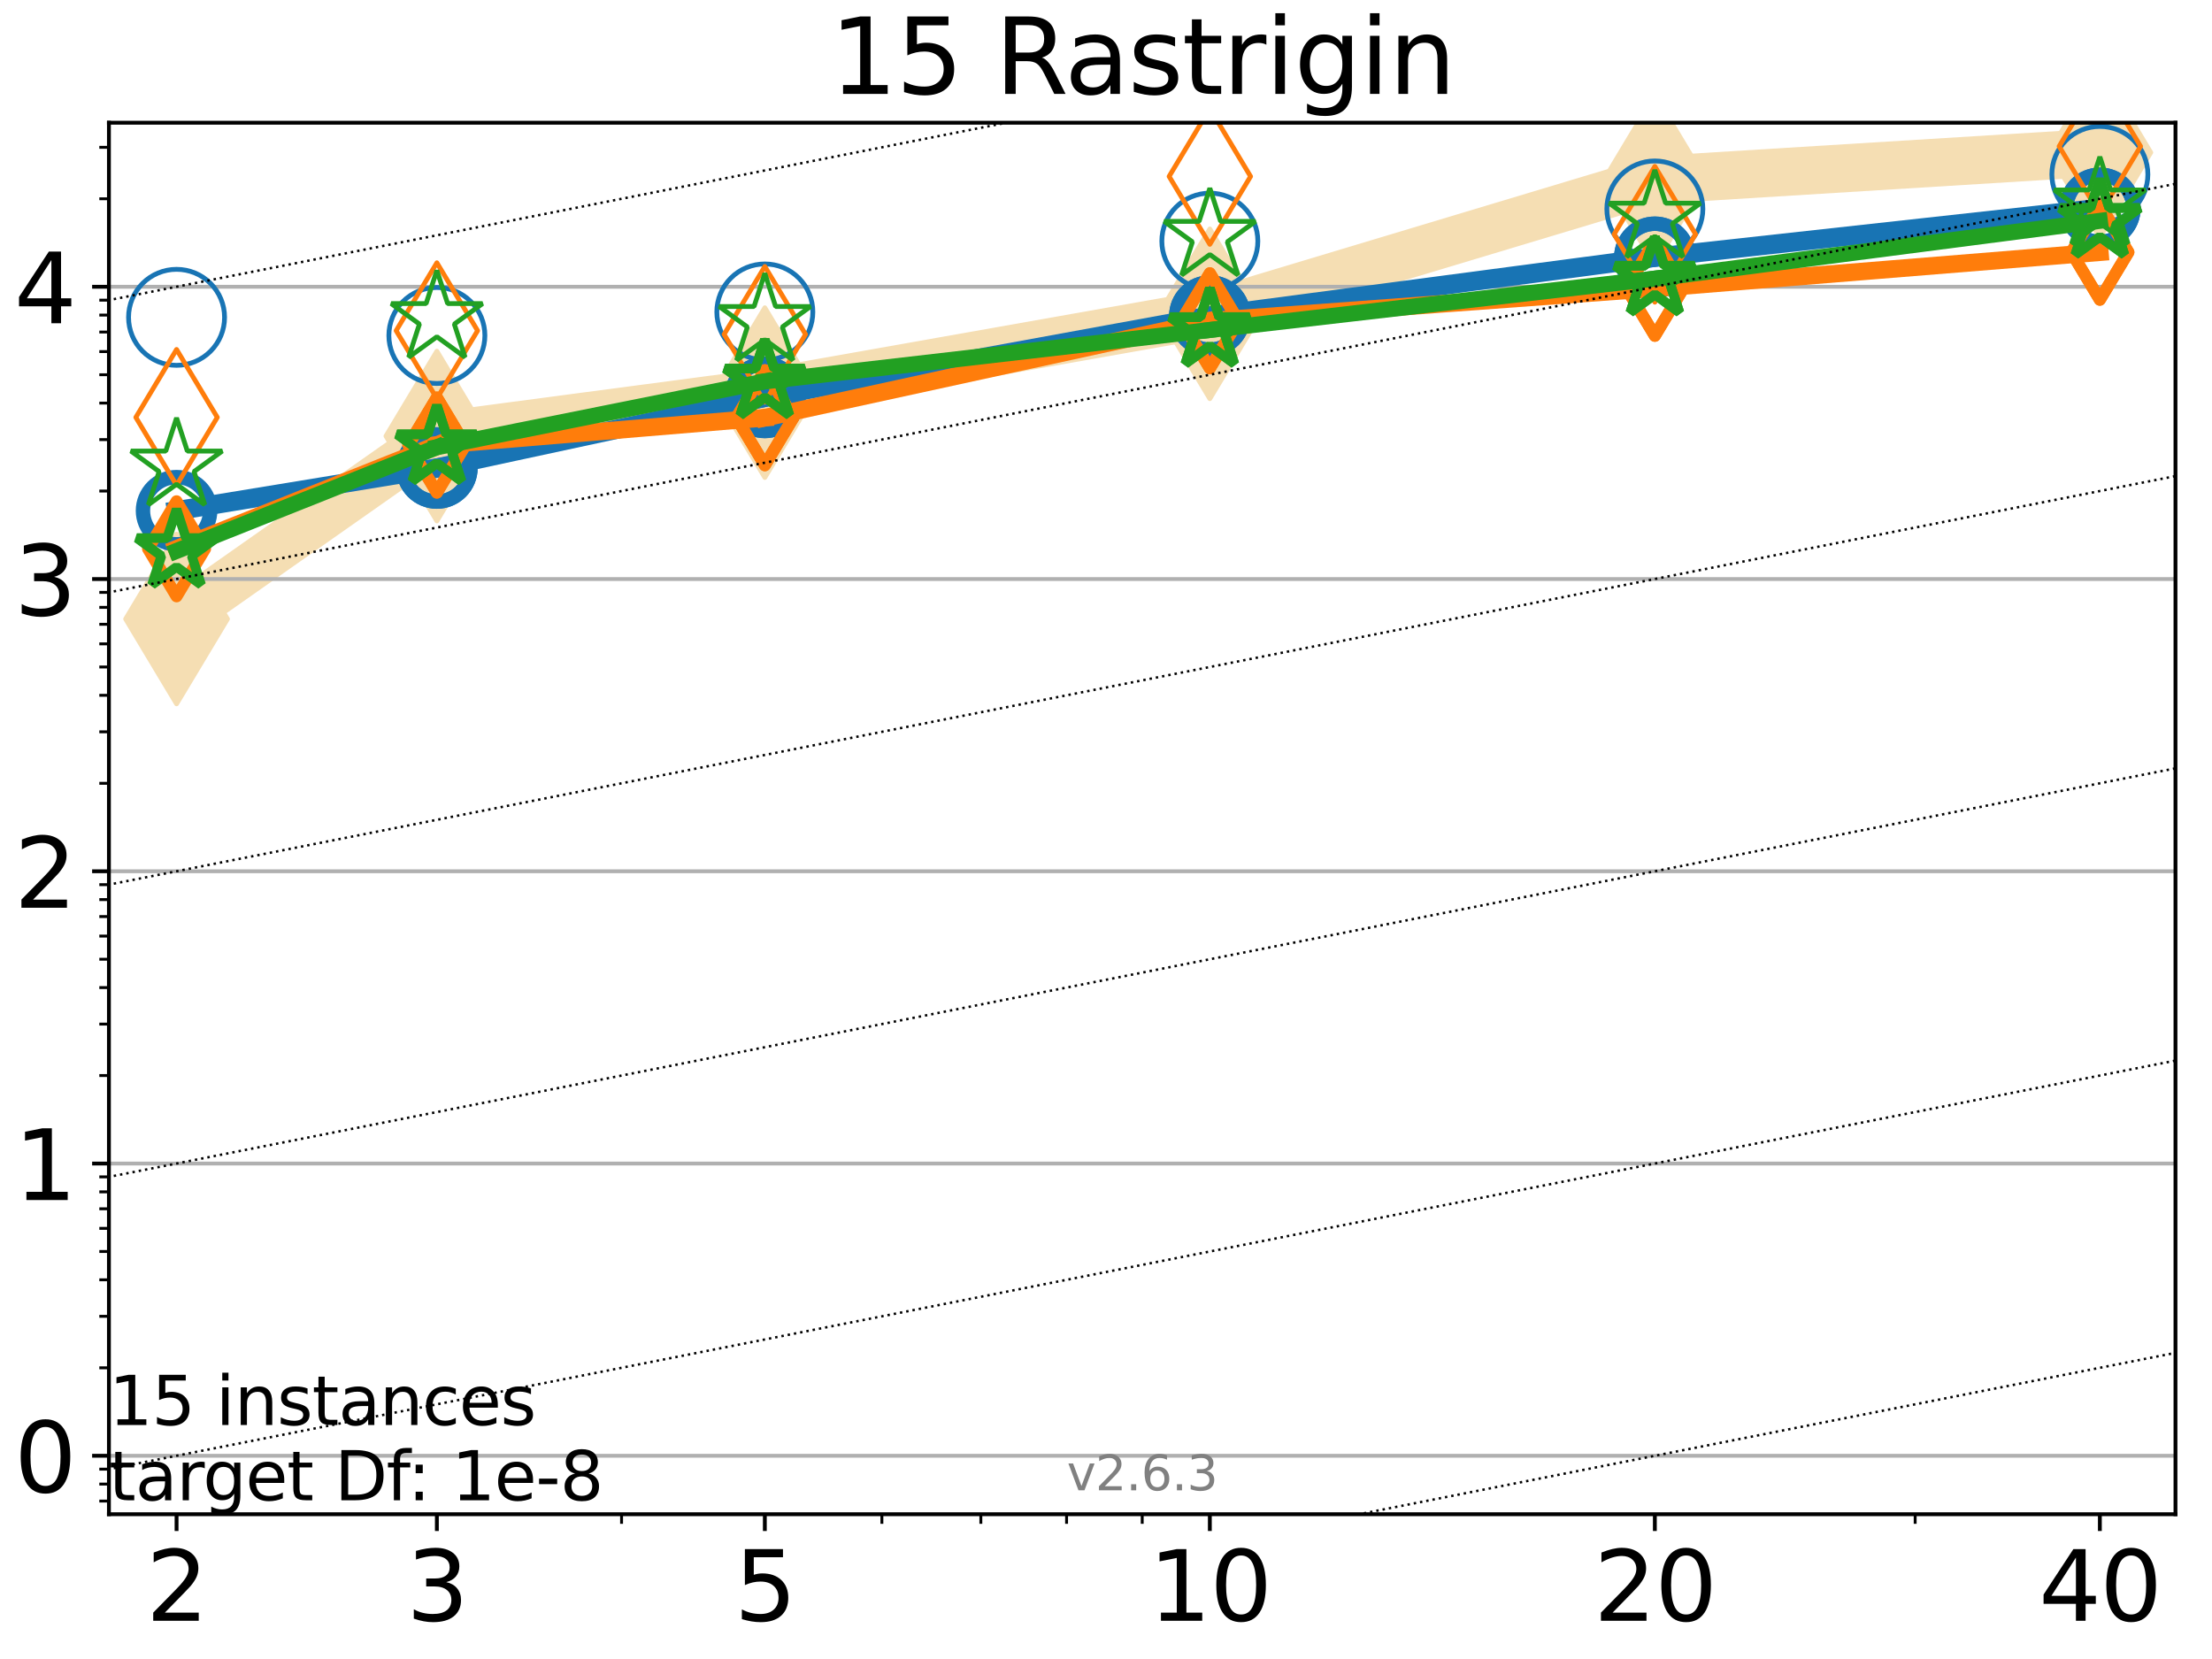 <?xml version="1.0" encoding="utf-8" standalone="no"?>
<!DOCTYPE svg PUBLIC "-//W3C//DTD SVG 1.1//EN"
  "http://www.w3.org/Graphics/SVG/1.1/DTD/svg11.dtd">
<svg xmlns:xlink="http://www.w3.org/1999/xlink" width="460.8pt" height="345.6pt" viewBox="0 0 460.8 345.6" xmlns="http://www.w3.org/2000/svg" version="1.1">
 <defs>
  <style type="text/css">*{stroke-linejoin: round; stroke-linecap: butt}</style>
 </defs>
 <g id="figure_1">
  <g id="patch_1">
   <path d="M 0 345.6 
L 460.8 345.6 
L 460.8 0 
L 0 0 
z
" style="fill: #ffffff"/>
  </g>
  <g id="axes_1">
   <g id="patch_2">
    <path d="M 22.69 315.44 
L 453.192 315.44 
L 453.192 25.56 
L 22.69 25.56 
z
" style="fill: #ffffff"/>
   </g>
   <g id="line2d_1">
    <path d="M 36.781 128.941 
L 91.009 90.842 
L 159.329 81.794 
L 252.032 65.376 
L 344.736 37.495 
L 437.439 31.771 
" clip-path="url(#peee7d4add8)" style="fill: none; stroke: #f5deb3; stroke-width: 10; stroke-linecap: square"/>
    <defs>
     <path id="m3750ac633e" d="M -0 17.678 
L 10.607 0 
L 0 -17.678 
L -10.607 -0 
z
" style="stroke: #f5deb3; stroke-linejoin: miter"/>
    </defs>
    <g clip-path="url(#peee7d4add8)">
     <use xlink:href="#m3750ac633e" x="36.781" y="128.941" style="fill: #f5deb3; stroke: #f5deb3; stroke-linejoin: miter"/>
     <use xlink:href="#m3750ac633e" x="91.009" y="90.842" style="fill: #f5deb3; stroke: #f5deb3; stroke-linejoin: miter"/>
     <use xlink:href="#m3750ac633e" x="159.329" y="81.794" style="fill: #f5deb3; stroke: #f5deb3; stroke-linejoin: miter"/>
     <use xlink:href="#m3750ac633e" x="252.032" y="65.376" style="fill: #f5deb3; stroke: #f5deb3; stroke-linejoin: miter"/>
     <use xlink:href="#m3750ac633e" x="344.736" y="37.495" style="fill: #f5deb3; stroke: #f5deb3; stroke-linejoin: miter"/>
     <use xlink:href="#m3750ac633e" x="437.439" y="31.771" style="fill: #f5deb3; stroke: #f5deb3; stroke-linejoin: miter"/>
    </g>
   </g>
   <g id="matplotlib.axis_1">
    <g id="xtick_1">
     <g id="line2d_2">
      <defs>
       <path id="md0b64f10c2" d="M 0 0 
L 0 3.5 
" style="stroke: #000000; stroke-width: 0.8"/>
      </defs>
      <g>
       <use xlink:href="#md0b64f10c2" x="36.781" y="315.44" style="stroke: #000000; stroke-width: 0.8"/>
      </g>
     </g>
     <g id="text_1">
      <!-- 2 -->
      <g transform="translate(30.419 337.637)scale(0.2 -0.2)">
       <defs>
        <path id="DejaVuSans-32" d="M 1228 531 
L 3431 531 
L 3431 0 
L 469 0 
L 469 531 
Q 828 903 1448 1529 
Q 2069 2156 2228 2338 
Q 2531 2678 2651 2914 
Q 2772 3150 2772 3378 
Q 2772 3750 2511 3984 
Q 2250 4219 1831 4219 
Q 1534 4219 1204 4116 
Q 875 4013 500 3803 
L 500 4441 
Q 881 4594 1212 4672 
Q 1544 4750 1819 4750 
Q 2544 4750 2975 4387 
Q 3406 4025 3406 3419 
Q 3406 3131 3298 2873 
Q 3191 2616 2906 2266 
Q 2828 2175 2409 1742 
Q 1991 1309 1228 531 
z
" transform="scale(0.016)"/>
       </defs>
       <use xlink:href="#DejaVuSans-32"/>
      </g>
     </g>
    </g>
    <g id="xtick_2">
     <g id="line2d_3">
      <g>
       <use xlink:href="#md0b64f10c2" x="91.009" y="315.44" style="stroke: #000000; stroke-width: 0.8"/>
      </g>
     </g>
     <g id="text_2">
      <!-- 3 -->
      <g transform="translate(84.647 337.637)scale(0.2 -0.2)">
       <defs>
        <path id="DejaVuSans-33" d="M 2597 2516 
Q 3050 2419 3304 2112 
Q 3559 1806 3559 1356 
Q 3559 666 3084 287 
Q 2609 -91 1734 -91 
Q 1441 -91 1130 -33 
Q 819 25 488 141 
L 488 750 
Q 750 597 1062 519 
Q 1375 441 1716 441 
Q 2309 441 2620 675 
Q 2931 909 2931 1356 
Q 2931 1769 2642 2001 
Q 2353 2234 1838 2234 
L 1294 2234 
L 1294 2753 
L 1863 2753 
Q 2328 2753 2575 2939 
Q 2822 3125 2822 3475 
Q 2822 3834 2567 4026 
Q 2313 4219 1838 4219 
Q 1578 4219 1281 4162 
Q 984 4106 628 3988 
L 628 4550 
Q 988 4650 1302 4700 
Q 1616 4750 1894 4750 
Q 2613 4750 3031 4423 
Q 3450 4097 3450 3541 
Q 3450 3153 3228 2886 
Q 3006 2619 2597 2516 
z
" transform="scale(0.016)"/>
       </defs>
       <use xlink:href="#DejaVuSans-33"/>
      </g>
     </g>
    </g>
    <g id="xtick_3">
     <g id="line2d_4">
      <g>
       <use xlink:href="#md0b64f10c2" x="159.329" y="315.44" style="stroke: #000000; stroke-width: 0.8"/>
      </g>
     </g>
     <g id="text_3">
      <!-- 5 -->
      <g transform="translate(152.966 337.637)scale(0.2 -0.2)">
       <defs>
        <path id="DejaVuSans-35" d="M 691 4666 
L 3169 4666 
L 3169 4134 
L 1269 4134 
L 1269 2991 
Q 1406 3038 1543 3061 
Q 1681 3084 1819 3084 
Q 2600 3084 3056 2656 
Q 3513 2228 3513 1497 
Q 3513 744 3044 326 
Q 2575 -91 1722 -91 
Q 1428 -91 1123 -41 
Q 819 9 494 109 
L 494 744 
Q 775 591 1075 516 
Q 1375 441 1709 441 
Q 2250 441 2565 725 
Q 2881 1009 2881 1497 
Q 2881 1984 2565 2268 
Q 2250 2553 1709 2553 
Q 1456 2553 1204 2497 
Q 953 2441 691 2322 
L 691 4666 
z
" transform="scale(0.016)"/>
       </defs>
       <use xlink:href="#DejaVuSans-35"/>
      </g>
     </g>
    </g>
    <g id="xtick_4">
     <g id="line2d_5">
      <g>
       <use xlink:href="#md0b64f10c2" x="252.032" y="315.44" style="stroke: #000000; stroke-width: 0.8"/>
      </g>
     </g>
     <g id="text_4">
      <!-- 10 -->
      <g transform="translate(239.307 337.637)scale(0.2 -0.2)">
       <defs>
        <path id="DejaVuSans-31" d="M 794 531 
L 1825 531 
L 1825 4091 
L 703 3866 
L 703 4441 
L 1819 4666 
L 2450 4666 
L 2450 531 
L 3481 531 
L 3481 0 
L 794 0 
L 794 531 
z
" transform="scale(0.016)"/>
        <path id="DejaVuSans-30" d="M 2034 4250 
Q 1547 4250 1301 3770 
Q 1056 3291 1056 2328 
Q 1056 1369 1301 889 
Q 1547 409 2034 409 
Q 2525 409 2770 889 
Q 3016 1369 3016 2328 
Q 3016 3291 2770 3770 
Q 2525 4250 2034 4250 
z
M 2034 4750 
Q 2819 4750 3233 4129 
Q 3647 3509 3647 2328 
Q 3647 1150 3233 529 
Q 2819 -91 2034 -91 
Q 1250 -91 836 529 
Q 422 1150 422 2328 
Q 422 3509 836 4129 
Q 1250 4750 2034 4750 
z
" transform="scale(0.016)"/>
       </defs>
       <use xlink:href="#DejaVuSans-31"/>
       <use xlink:href="#DejaVuSans-30" x="63.623"/>
      </g>
     </g>
    </g>
    <g id="xtick_5">
     <g id="line2d_6">
      <g>
       <use xlink:href="#md0b64f10c2" x="344.736" y="315.44" style="stroke: #000000; stroke-width: 0.8"/>
      </g>
     </g>
     <g id="text_5">
      <!-- 20 -->
      <g transform="translate(332.011 337.637)scale(0.2 -0.2)">
       <use xlink:href="#DejaVuSans-32"/>
       <use xlink:href="#DejaVuSans-30" x="63.623"/>
      </g>
     </g>
    </g>
    <g id="xtick_6">
     <g id="line2d_7">
      <g>
       <use xlink:href="#md0b64f10c2" x="437.439" y="315.44" style="stroke: #000000; stroke-width: 0.8"/>
      </g>
     </g>
     <g id="text_6">
      <!-- 40 -->
      <g transform="translate(424.714 337.637)scale(0.2 -0.2)">
       <defs>
        <path id="DejaVuSans-34" d="M 2419 4116 
L 825 1625 
L 2419 1625 
L 2419 4116 
z
M 2253 4666 
L 3047 4666 
L 3047 1625 
L 3713 1625 
L 3713 1100 
L 3047 1100 
L 3047 0 
L 2419 0 
L 2419 1100 
L 313 1100 
L 313 1709 
L 2253 4666 
z
" transform="scale(0.016)"/>
       </defs>
       <use xlink:href="#DejaVuSans-34"/>
       <use xlink:href="#DejaVuSans-30" x="63.623"/>
      </g>
     </g>
    </g>
    <g id="xtick_7">
     <g id="line2d_8">
      <defs>
       <path id="mcf26d81541" d="M 0 0 
L 0 2 
" style="stroke: #000000; stroke-width: 0.6"/>
      </defs>
      <g>
       <use xlink:href="#mcf26d81541" x="129.485" y="315.44" style="stroke: #000000; stroke-width: 0.6"/>
      </g>
     </g>
    </g>
    <g id="xtick_8">
     <g id="line2d_9">
      <g>
       <use xlink:href="#mcf26d81541" x="183.713" y="315.44" style="stroke: #000000; stroke-width: 0.6"/>
      </g>
     </g>
    </g>
    <g id="xtick_9">
     <g id="line2d_10">
      <g>
       <use xlink:href="#mcf26d81541" x="204.329" y="315.44" style="stroke: #000000; stroke-width: 0.6"/>
      </g>
     </g>
    </g>
    <g id="xtick_10">
     <g id="line2d_11">
      <g>
       <use xlink:href="#mcf26d81541" x="222.188" y="315.44" style="stroke: #000000; stroke-width: 0.6"/>
      </g>
     </g>
    </g>
    <g id="xtick_11">
     <g id="line2d_12">
      <g>
       <use xlink:href="#mcf26d81541" x="237.941" y="315.44" style="stroke: #000000; stroke-width: 0.6"/>
      </g>
     </g>
    </g>
    <g id="xtick_12">
     <g id="line2d_13">
      <g>
       <use xlink:href="#mcf26d81541" x="398.964" y="315.44" style="stroke: #000000; stroke-width: 0.6"/>
      </g>
     </g>
    </g>
   </g>
   <g id="matplotlib.axis_2">
    <g id="ytick_1">
     <g id="line2d_14">
      <path d="M 22.69 303.264 
L 453.192 303.264 
" clip-path="url(#peee7d4add8)" style="fill: none; stroke: #b0b0b0; stroke-width: 0.8; stroke-linecap: square"/>
     </g>
     <g id="line2d_15">
      <defs>
       <path id="md7d473e697" d="M 0 0 
L -3.5 0 
" style="stroke: #000000; stroke-width: 0.8"/>
      </defs>
      <g>
       <use xlink:href="#md7d473e697" x="22.69" y="303.264" style="stroke: #000000; stroke-width: 0.8"/>
      </g>
     </g>
     <g id="text_7">
      <!-- 0 -->
      <g transform="translate(2.965 310.862)scale(0.2 -0.2)">
       <use xlink:href="#DejaVuSans-30"/>
      </g>
     </g>
    </g>
    <g id="ytick_2">
     <g id="line2d_16">
      <path d="M 22.69 242.382 
L 453.192 242.382 
" clip-path="url(#peee7d4add8)" style="fill: none; stroke: #b0b0b0; stroke-width: 0.8; stroke-linecap: square"/>
     </g>
     <g id="line2d_17">
      <g>
       <use xlink:href="#md7d473e697" x="22.69" y="242.382" style="stroke: #000000; stroke-width: 0.8"/>
      </g>
     </g>
     <g id="text_8">
      <!-- 1 -->
      <g transform="translate(2.965 249.981)scale(0.2 -0.2)">
       <use xlink:href="#DejaVuSans-31"/>
      </g>
     </g>
    </g>
    <g id="ytick_3">
     <g id="line2d_18">
      <path d="M 22.69 181.501 
L 453.192 181.501 
" clip-path="url(#peee7d4add8)" style="fill: none; stroke: #b0b0b0; stroke-width: 0.8; stroke-linecap: square"/>
     </g>
     <g id="line2d_19">
      <g>
       <use xlink:href="#md7d473e697" x="22.69" y="181.501" style="stroke: #000000; stroke-width: 0.8"/>
      </g>
     </g>
     <g id="text_9">
      <!-- 2 -->
      <g transform="translate(2.965 189.099)scale(0.2 -0.2)">
       <use xlink:href="#DejaVuSans-32"/>
      </g>
     </g>
    </g>
    <g id="ytick_4">
     <g id="line2d_20">
      <path d="M 22.69 120.62 
L 453.192 120.62 
" clip-path="url(#peee7d4add8)" style="fill: none; stroke: #b0b0b0; stroke-width: 0.8; stroke-linecap: square"/>
     </g>
     <g id="line2d_21">
      <g>
       <use xlink:href="#md7d473e697" x="22.69" y="120.62" style="stroke: #000000; stroke-width: 0.8"/>
      </g>
     </g>
     <g id="text_10">
      <!-- 3 -->
      <g transform="translate(2.965 128.218)scale(0.2 -0.2)">
       <use xlink:href="#DejaVuSans-33"/>
      </g>
     </g>
    </g>
    <g id="ytick_5">
     <g id="line2d_22">
      <path d="M 22.69 59.738 
L 453.192 59.738 
" clip-path="url(#peee7d4add8)" style="fill: none; stroke: #b0b0b0; stroke-width: 0.8; stroke-linecap: square"/>
     </g>
     <g id="line2d_23">
      <g>
       <use xlink:href="#md7d473e697" x="22.69" y="59.738" style="stroke: #000000; stroke-width: 0.8"/>
      </g>
     </g>
     <g id="text_11">
      <!-- 4 -->
      <g transform="translate(2.965 67.337)scale(0.2 -0.2)">
       <use xlink:href="#DejaVuSans-34"/>
      </g>
     </g>
    </g>
    <g id="ytick_6">
     <g id="line2d_24">
      <defs>
       <path id="m729cfe3e74" d="M 0 0 
L -2 0 
" style="stroke: #000000; stroke-width: 0.6"/>
      </defs>
      <g>
       <use xlink:href="#m729cfe3e74" x="22.69" y="312.694" style="stroke: #000000; stroke-width: 0.6"/>
      </g>
     </g>
    </g>
    <g id="ytick_7">
     <g id="line2d_25">
      <g>
       <use xlink:href="#m729cfe3e74" x="22.69" y="309.164" style="stroke: #000000; stroke-width: 0.6"/>
      </g>
     </g>
    </g>
    <g id="ytick_8">
     <g id="line2d_26">
      <g>
       <use xlink:href="#m729cfe3e74" x="22.69" y="306.05" style="stroke: #000000; stroke-width: 0.6"/>
      </g>
     </g>
    </g>
    <g id="ytick_9">
     <g id="line2d_27">
      <g>
       <use xlink:href="#m729cfe3e74" x="22.69" y="284.937" style="stroke: #000000; stroke-width: 0.6"/>
      </g>
     </g>
    </g>
    <g id="ytick_10">
     <g id="line2d_28">
      <g>
       <use xlink:href="#m729cfe3e74" x="22.69" y="274.216" style="stroke: #000000; stroke-width: 0.6"/>
      </g>
     </g>
    </g>
    <g id="ytick_11">
     <g id="line2d_29">
      <g>
       <use xlink:href="#m729cfe3e74" x="22.69" y="266.609" style="stroke: #000000; stroke-width: 0.6"/>
      </g>
     </g>
    </g>
    <g id="ytick_12">
     <g id="line2d_30">
      <g>
       <use xlink:href="#m729cfe3e74" x="22.69" y="260.709" style="stroke: #000000; stroke-width: 0.6"/>
      </g>
     </g>
    </g>
    <g id="ytick_13">
     <g id="line2d_31">
      <g>
       <use xlink:href="#m729cfe3e74" x="22.69" y="255.889" style="stroke: #000000; stroke-width: 0.6"/>
      </g>
     </g>
    </g>
    <g id="ytick_14">
     <g id="line2d_32">
      <g>
       <use xlink:href="#m729cfe3e74" x="22.69" y="251.813" style="stroke: #000000; stroke-width: 0.6"/>
      </g>
     </g>
    </g>
    <g id="ytick_15">
     <g id="line2d_33">
      <g>
       <use xlink:href="#m729cfe3e74" x="22.69" y="248.282" style="stroke: #000000; stroke-width: 0.6"/>
      </g>
     </g>
    </g>
    <g id="ytick_16">
     <g id="line2d_34">
      <g>
       <use xlink:href="#m729cfe3e74" x="22.69" y="245.168" style="stroke: #000000; stroke-width: 0.6"/>
      </g>
     </g>
    </g>
    <g id="ytick_17">
     <g id="line2d_35">
      <g>
       <use xlink:href="#m729cfe3e74" x="22.69" y="224.055" style="stroke: #000000; stroke-width: 0.6"/>
      </g>
     </g>
    </g>
    <g id="ytick_18">
     <g id="line2d_36">
      <g>
       <use xlink:href="#m729cfe3e74" x="22.69" y="213.335" style="stroke: #000000; stroke-width: 0.6"/>
      </g>
     </g>
    </g>
    <g id="ytick_19">
     <g id="line2d_37">
      <g>
       <use xlink:href="#m729cfe3e74" x="22.69" y="205.728" style="stroke: #000000; stroke-width: 0.6"/>
      </g>
     </g>
    </g>
    <g id="ytick_20">
     <g id="line2d_38">
      <g>
       <use xlink:href="#m729cfe3e74" x="22.69" y="199.828" style="stroke: #000000; stroke-width: 0.6"/>
      </g>
     </g>
    </g>
    <g id="ytick_21">
     <g id="line2d_39">
      <g>
       <use xlink:href="#m729cfe3e74" x="22.69" y="195.007" style="stroke: #000000; stroke-width: 0.6"/>
      </g>
     </g>
    </g>
    <g id="ytick_22">
     <g id="line2d_40">
      <g>
       <use xlink:href="#m729cfe3e74" x="22.69" y="190.932" style="stroke: #000000; stroke-width: 0.6"/>
      </g>
     </g>
    </g>
    <g id="ytick_23">
     <g id="line2d_41">
      <g>
       <use xlink:href="#m729cfe3e74" x="22.69" y="187.401" style="stroke: #000000; stroke-width: 0.6"/>
      </g>
     </g>
    </g>
    <g id="ytick_24">
     <g id="line2d_42">
      <g>
       <use xlink:href="#m729cfe3e74" x="22.69" y="184.287" style="stroke: #000000; stroke-width: 0.6"/>
      </g>
     </g>
    </g>
    <g id="ytick_25">
     <g id="line2d_43">
      <g>
       <use xlink:href="#m729cfe3e74" x="22.69" y="163.174" style="stroke: #000000; stroke-width: 0.6"/>
      </g>
     </g>
    </g>
    <g id="ytick_26">
     <g id="line2d_44">
      <g>
       <use xlink:href="#m729cfe3e74" x="22.69" y="152.453" style="stroke: #000000; stroke-width: 0.6"/>
      </g>
     </g>
    </g>
    <g id="ytick_27">
     <g id="line2d_45">
      <g>
       <use xlink:href="#m729cfe3e74" x="22.69" y="144.847" style="stroke: #000000; stroke-width: 0.6"/>
      </g>
     </g>
    </g>
    <g id="ytick_28">
     <g id="line2d_46">
      <g>
       <use xlink:href="#m729cfe3e74" x="22.69" y="138.947" style="stroke: #000000; stroke-width: 0.6"/>
      </g>
     </g>
    </g>
    <g id="ytick_29">
     <g id="line2d_47">
      <g>
       <use xlink:href="#m729cfe3e74" x="22.69" y="134.126" style="stroke: #000000; stroke-width: 0.6"/>
      </g>
     </g>
    </g>
    <g id="ytick_30">
     <g id="line2d_48">
      <g>
       <use xlink:href="#m729cfe3e74" x="22.69" y="130.05" style="stroke: #000000; stroke-width: 0.6"/>
      </g>
     </g>
    </g>
    <g id="ytick_31">
     <g id="line2d_49">
      <g>
       <use xlink:href="#m729cfe3e74" x="22.69" y="126.52" style="stroke: #000000; stroke-width: 0.6"/>
      </g>
     </g>
    </g>
    <g id="ytick_32">
     <g id="line2d_50">
      <g>
       <use xlink:href="#m729cfe3e74" x="22.69" y="123.405" style="stroke: #000000; stroke-width: 0.6"/>
      </g>
     </g>
    </g>
    <g id="ytick_33">
     <g id="line2d_51">
      <g>
       <use xlink:href="#m729cfe3e74" x="22.69" y="102.293" style="stroke: #000000; stroke-width: 0.6"/>
      </g>
     </g>
    </g>
    <g id="ytick_34">
     <g id="line2d_52">
      <g>
       <use xlink:href="#m729cfe3e74" x="22.69" y="91.572" style="stroke: #000000; stroke-width: 0.6"/>
      </g>
     </g>
    </g>
    <g id="ytick_35">
     <g id="line2d_53">
      <g>
       <use xlink:href="#m729cfe3e74" x="22.69" y="83.965" style="stroke: #000000; stroke-width: 0.6"/>
      </g>
     </g>
    </g>
    <g id="ytick_36">
     <g id="line2d_54">
      <g>
       <use xlink:href="#m729cfe3e74" x="22.69" y="78.065" style="stroke: #000000; stroke-width: 0.6"/>
      </g>
     </g>
    </g>
    <g id="ytick_37">
     <g id="line2d_55">
      <g>
       <use xlink:href="#m729cfe3e74" x="22.69" y="73.245" style="stroke: #000000; stroke-width: 0.6"/>
      </g>
     </g>
    </g>
    <g id="ytick_38">
     <g id="line2d_56">
      <g>
       <use xlink:href="#m729cfe3e74" x="22.69" y="69.169" style="stroke: #000000; stroke-width: 0.6"/>
      </g>
     </g>
    </g>
    <g id="ytick_39">
     <g id="line2d_57">
      <g>
       <use xlink:href="#m729cfe3e74" x="22.69" y="65.638" style="stroke: #000000; stroke-width: 0.6"/>
      </g>
     </g>
    </g>
    <g id="ytick_40">
     <g id="line2d_58">
      <g>
       <use xlink:href="#m729cfe3e74" x="22.69" y="62.524" style="stroke: #000000; stroke-width: 0.6"/>
      </g>
     </g>
    </g>
    <g id="ytick_41">
     <g id="line2d_59">
      <g>
       <use xlink:href="#m729cfe3e74" x="22.69" y="41.411" style="stroke: #000000; stroke-width: 0.6"/>
      </g>
     </g>
    </g>
    <g id="ytick_42">
     <g id="line2d_60">
      <g>
       <use xlink:href="#m729cfe3e74" x="22.69" y="30.69" style="stroke: #000000; stroke-width: 0.6"/>
      </g>
     </g>
    </g>
   </g>
   <g id="line2d_61">
    <path d="M 36.781 106.39 
L 91.009 97.492 
" clip-path="url(#peee7d4add8)" style="fill: none; stroke: #1874b4; stroke-width: 4; stroke-linecap: square"/>
    <defs>
     <path id="mcb6ac7ba4d" d="M 0 7 
C 1.856 7 3.637 6.262 4.95 4.95 
C 6.262 3.637 7 1.856 7 0 
C 7 -1.856 6.262 -3.637 4.95 -4.95 
C 3.637 -6.262 1.856 -7 0 -7 
C -1.856 -7 -3.637 -6.262 -4.95 -4.95 
C -6.262 -3.637 -7 -1.856 -7 0 
C -7 1.856 -6.262 3.637 -4.95 4.95 
C -3.637 6.262 -1.856 7 0 7 
z
" style="stroke: #1874b4; stroke-width: 3"/>
    </defs>
    <g clip-path="url(#peee7d4add8)">
     <use xlink:href="#mcb6ac7ba4d" x="36.781" y="106.39" style="fill-opacity: 0; stroke: #1874b4; stroke-width: 3"/>
     <use xlink:href="#mcb6ac7ba4d" x="91.009" y="97.492" style="fill-opacity: 0; stroke: #1874b4; stroke-width: 3"/>
    </g>
   </g>
   <g id="line2d_62">
    <path d="M 91.009 97.492 
L 159.329 82.783 
" clip-path="url(#peee7d4add8)" style="fill: none; stroke: #1874b4; stroke-width: 4; stroke-linecap: square"/>
    <g clip-path="url(#peee7d4add8)">
     <use xlink:href="#mcb6ac7ba4d" x="91.009" y="97.492" style="fill-opacity: 0; stroke: #1874b4; stroke-width: 3"/>
     <use xlink:href="#mcb6ac7ba4d" x="159.329" y="82.783" style="fill-opacity: 0; stroke: #1874b4; stroke-width: 3"/>
    </g>
   </g>
   <g id="line2d_63">
    <path d="M 159.329 82.783 
L 252.032 65.841 
" clip-path="url(#peee7d4add8)" style="fill: none; stroke: #1874b4; stroke-width: 4; stroke-linecap: square"/>
    <g clip-path="url(#peee7d4add8)">
     <use xlink:href="#mcb6ac7ba4d" x="159.329" y="82.783" style="fill-opacity: 0; stroke: #1874b4; stroke-width: 3"/>
     <use xlink:href="#mcb6ac7ba4d" x="252.032" y="65.841" style="fill-opacity: 0; stroke: #1874b4; stroke-width: 3"/>
    </g>
   </g>
   <g id="line2d_64">
    <path d="M 252.032 65.841 
L 344.736 53.601 
" clip-path="url(#peee7d4add8)" style="fill: none; stroke: #1874b4; stroke-width: 4; stroke-linecap: square"/>
    <g clip-path="url(#peee7d4add8)">
     <use xlink:href="#mcb6ac7ba4d" x="252.032" y="65.841" style="fill-opacity: 0; stroke: #1874b4; stroke-width: 3"/>
     <use xlink:href="#mcb6ac7ba4d" x="344.736" y="53.601" style="fill-opacity: 0; stroke: #1874b4; stroke-width: 3"/>
    </g>
   </g>
   <g id="line2d_65">
    <path d="M 344.736 53.601 
L 437.439 43.393 
" clip-path="url(#peee7d4add8)" style="fill: none; stroke: #1874b4; stroke-width: 4; stroke-linecap: square"/>
    <g clip-path="url(#peee7d4add8)">
     <use xlink:href="#mcb6ac7ba4d" x="344.736" y="53.601" style="fill-opacity: 0; stroke: #1874b4; stroke-width: 3"/>
     <use xlink:href="#mcb6ac7ba4d" x="437.439" y="43.393" style="fill-opacity: 0; stroke: #1874b4; stroke-width: 3"/>
    </g>
   </g>
   <g id="line2d_66">
    <path d="M 437.439 43.393 
" clip-path="url(#peee7d4add8)" style="fill: none; stroke: #1874b4; stroke-width: 4; stroke-linecap: square"/>
    <g clip-path="url(#peee7d4add8)">
     <use xlink:href="#mcb6ac7ba4d" x="437.439" y="43.393" style="fill-opacity: 0; stroke: #1874b4; stroke-width: 3"/>
    </g>
   </g>
   <g id="line2d_67"/>
   <g id="line2d_68">
    <defs>
     <path id="mc780a47bc5" d="M 0 10 
C 2.652 10 5.196 8.946 7.071 7.071 
C 8.946 5.196 10 2.652 10 0 
C 10 -2.652 8.946 -5.196 7.071 -7.071 
C 5.196 -8.946 2.652 -10 0 -10 
C -2.652 -10 -5.196 -8.946 -7.071 -7.071 
C -8.946 -5.196 -10 -2.652 -10 0 
C -10 2.652 -8.946 5.196 -7.071 7.071 
C -5.196 8.946 -2.652 10 0 10 
z
" style="stroke: #1874b4"/>
    </defs>
    <g clip-path="url(#peee7d4add8)">
     <use xlink:href="#mc780a47bc5" x="36.781" y="66.105" style="fill-opacity: 0; stroke: #1874b4"/>
     <use xlink:href="#mc780a47bc5" x="91.009" y="69.886" style="fill-opacity: 0; stroke: #1874b4"/>
     <use xlink:href="#mc780a47bc5" x="159.329" y="64.987" style="fill-opacity: 0; stroke: #1874b4"/>
     <use xlink:href="#mc780a47bc5" x="252.032" y="50.234" style="fill-opacity: 0; stroke: #1874b4"/>
     <use xlink:href="#mc780a47bc5" x="344.736" y="43.532" style="fill-opacity: 0; stroke: #1874b4"/>
     <use xlink:href="#mc780a47bc5" x="437.439" y="36.333" style="fill-opacity: 0; stroke: #1874b4"/>
    </g>
   </g>
   <g id="line2d_69">
    <path d="M 36.781 114.325 
L 91.009 92.717 
" clip-path="url(#peee7d4add8)" style="fill: none; stroke: #ff7d0b; stroke-width: 3.667; stroke-linecap: square"/>
    <defs>
     <path id="mc4915f431e" d="M -0 9.899 
L 5.94 0 
L 0 -9.899 
L -5.94 -0 
z
" style="stroke: #ff7d0b; stroke-width: 2.5; stroke-linejoin: miter"/>
    </defs>
    <g clip-path="url(#peee7d4add8)">
     <use xlink:href="#mc4915f431e" x="36.781" y="114.325" style="fill-opacity: 0; stroke: #ff7d0b; stroke-width: 2.5; stroke-linejoin: miter"/>
     <use xlink:href="#mc4915f431e" x="91.009" y="92.717" style="fill-opacity: 0; stroke: #ff7d0b; stroke-width: 2.5; stroke-linejoin: miter"/>
    </g>
   </g>
   <g id="line2d_70">
    <path d="M 91.009 92.717 
L 159.329 87.021 
" clip-path="url(#peee7d4add8)" style="fill: none; stroke: #ff7d0b; stroke-width: 3.667; stroke-linecap: square"/>
    <g clip-path="url(#peee7d4add8)">
     <use xlink:href="#mc4915f431e" x="91.009" y="92.717" style="fill-opacity: 0; stroke: #ff7d0b; stroke-width: 2.5; stroke-linejoin: miter"/>
     <use xlink:href="#mc4915f431e" x="159.329" y="87.021" style="fill-opacity: 0; stroke: #ff7d0b; stroke-width: 2.5; stroke-linejoin: miter"/>
    </g>
   </g>
   <g id="line2d_71">
    <path d="M 159.329 87.021 
L 252.032 66.826 
" clip-path="url(#peee7d4add8)" style="fill: none; stroke: #ff7d0b; stroke-width: 3.667; stroke-linecap: square"/>
    <g clip-path="url(#peee7d4add8)">
     <use xlink:href="#mc4915f431e" x="159.329" y="87.021" style="fill-opacity: 0; stroke: #ff7d0b; stroke-width: 2.5; stroke-linejoin: miter"/>
     <use xlink:href="#mc4915f431e" x="252.032" y="66.826" style="fill-opacity: 0; stroke: #ff7d0b; stroke-width: 2.5; stroke-linejoin: miter"/>
    </g>
   </g>
   <g id="line2d_72">
    <path d="M 252.032 66.826 
L 344.736 60.053 
" clip-path="url(#peee7d4add8)" style="fill: none; stroke: #ff7d0b; stroke-width: 3.667; stroke-linecap: square"/>
    <g clip-path="url(#peee7d4add8)">
     <use xlink:href="#mc4915f431e" x="252.032" y="66.826" style="fill-opacity: 0; stroke: #ff7d0b; stroke-width: 2.5; stroke-linejoin: miter"/>
     <use xlink:href="#mc4915f431e" x="344.736" y="60.053" style="fill-opacity: 0; stroke: #ff7d0b; stroke-width: 2.5; stroke-linejoin: miter"/>
    </g>
   </g>
   <g id="line2d_73">
    <path d="M 344.736 60.053 
L 437.439 52.539 
" clip-path="url(#peee7d4add8)" style="fill: none; stroke: #ff7d0b; stroke-width: 3.667; stroke-linecap: square"/>
    <g clip-path="url(#peee7d4add8)">
     <use xlink:href="#mc4915f431e" x="344.736" y="60.053" style="fill-opacity: 0; stroke: #ff7d0b; stroke-width: 2.5; stroke-linejoin: miter"/>
     <use xlink:href="#mc4915f431e" x="437.439" y="52.539" style="fill-opacity: 0; stroke: #ff7d0b; stroke-width: 2.5; stroke-linejoin: miter"/>
    </g>
   </g>
   <g id="line2d_74">
    <path d="M 437.439 52.539 
" clip-path="url(#peee7d4add8)" style="fill: none; stroke: #ff7d0b; stroke-width: 3.667; stroke-linecap: square"/>
    <g clip-path="url(#peee7d4add8)">
     <use xlink:href="#mc4915f431e" x="437.439" y="52.539" style="fill-opacity: 0; stroke: #ff7d0b; stroke-width: 2.5; stroke-linejoin: miter"/>
    </g>
   </g>
   <g id="line2d_75"/>
   <g id="line2d_76">
    <defs>
     <path id="m15e73d1037" d="M -0 14.142 
L 8.485 0 
L -0 -14.142 
L -8.485 -0 
z
" style="stroke: #ff7d0b; stroke-linejoin: miter"/>
    </defs>
    <g clip-path="url(#peee7d4add8)">
     <use xlink:href="#m15e73d1037" x="36.781" y="86.943" style="fill-opacity: 0; stroke: #ff7d0b; stroke-linejoin: miter"/>
     <use xlink:href="#m15e73d1037" x="91.009" y="68.883" style="fill-opacity: 0; stroke: #ff7d0b; stroke-linejoin: miter"/>
     <use xlink:href="#m15e73d1037" x="159.329" y="69.653" style="fill-opacity: 0; stroke: #ff7d0b; stroke-linejoin: miter"/>
     <use xlink:href="#m15e73d1037" x="252.032" y="36.754" style="fill-opacity: 0; stroke: #ff7d0b; stroke-linejoin: miter"/>
     <use xlink:href="#m15e73d1037" x="344.736" y="48.807" style="fill-opacity: 0; stroke: #ff7d0b; stroke-linejoin: miter"/>
     <use xlink:href="#m15e73d1037" x="437.439" y="30.483" style="fill-opacity: 0; stroke: #ff7d0b; stroke-linejoin: miter"/>
    </g>
   </g>
   <g id="line2d_77">
    <path d="M 36.781 114.773 
L 91.009 93.167 
" clip-path="url(#peee7d4add8)" style="fill: none; stroke: #22a022; stroke-width: 3.333; stroke-linecap: square"/>
    <defs>
     <path id="m83060d1305" d="M 0 -8.7 
L -1.953 -2.688 
L -8.274 -2.688 
L -3.16 1.027 
L -5.114 7.038 
L -0 3.323 
L 5.114 7.038 
L 3.16 1.027 
L 8.274 -2.688 
L 1.953 -2.688 
z
" style="stroke: #22a022; stroke-width: 2; stroke-linejoin: bevel"/>
    </defs>
    <g clip-path="url(#peee7d4add8)">
     <use xlink:href="#m83060d1305" x="36.781" y="114.773" style="fill-opacity: 0; stroke: #22a022; stroke-width: 2; stroke-linejoin: bevel"/>
     <use xlink:href="#m83060d1305" x="91.009" y="93.167" style="fill-opacity: 0; stroke: #22a022; stroke-width: 2; stroke-linejoin: bevel"/>
    </g>
   </g>
   <g id="line2d_78">
    <path d="M 91.009 93.167 
L 159.329 79.454 
" clip-path="url(#peee7d4add8)" style="fill: none; stroke: #22a022; stroke-width: 3.333; stroke-linecap: square"/>
    <g clip-path="url(#peee7d4add8)">
     <use xlink:href="#m83060d1305" x="91.009" y="93.167" style="fill-opacity: 0; stroke: #22a022; stroke-width: 2; stroke-linejoin: bevel"/>
     <use xlink:href="#m83060d1305" x="159.329" y="79.454" style="fill-opacity: 0; stroke: #22a022; stroke-width: 2; stroke-linejoin: bevel"/>
    </g>
   </g>
   <g id="line2d_79">
    <path d="M 159.329 79.454 
L 252.032 68.741 
" clip-path="url(#peee7d4add8)" style="fill: none; stroke: #22a022; stroke-width: 3.333; stroke-linecap: square"/>
    <g clip-path="url(#peee7d4add8)">
     <use xlink:href="#m83060d1305" x="159.329" y="79.454" style="fill-opacity: 0; stroke: #22a022; stroke-width: 2; stroke-linejoin: bevel"/>
     <use xlink:href="#m83060d1305" x="252.032" y="68.741" style="fill-opacity: 0; stroke: #22a022; stroke-width: 2; stroke-linejoin: bevel"/>
    </g>
   </g>
   <g id="line2d_80">
    <path d="M 252.032 68.741 
L 344.736 58.035 
" clip-path="url(#peee7d4add8)" style="fill: none; stroke: #22a022; stroke-width: 3.333; stroke-linecap: square"/>
    <g clip-path="url(#peee7d4add8)">
     <use xlink:href="#m83060d1305" x="252.032" y="68.741" style="fill-opacity: 0; stroke: #22a022; stroke-width: 2; stroke-linejoin: bevel"/>
     <use xlink:href="#m83060d1305" x="344.736" y="58.035" style="fill-opacity: 0; stroke: #22a022; stroke-width: 2; stroke-linejoin: bevel"/>
    </g>
   </g>
   <g id="line2d_81">
    <path d="M 344.736 58.035 
L 437.439 46.01 
" clip-path="url(#peee7d4add8)" style="fill: none; stroke: #22a022; stroke-width: 3.333; stroke-linecap: square"/>
    <g clip-path="url(#peee7d4add8)">
     <use xlink:href="#m83060d1305" x="344.736" y="58.035" style="fill-opacity: 0; stroke: #22a022; stroke-width: 2; stroke-linejoin: bevel"/>
     <use xlink:href="#m83060d1305" x="437.439" y="46.01" style="fill-opacity: 0; stroke: #22a022; stroke-width: 2; stroke-linejoin: bevel"/>
    </g>
   </g>
   <g id="line2d_82">
    <path d="M 437.439 46.01 
" clip-path="url(#peee7d4add8)" style="fill: none; stroke: #22a022; stroke-width: 3.333; stroke-linecap: square"/>
    <g clip-path="url(#peee7d4add8)">
     <use xlink:href="#m83060d1305" x="437.439" y="46.01" style="fill-opacity: 0; stroke: #22a022; stroke-width: 2; stroke-linejoin: bevel"/>
    </g>
   </g>
   <g id="line2d_83"/>
   <g id="line2d_84">
    <defs>
     <path id="m513e4e283f" d="M 0 -10 
L -2.245 -3.09 
L -9.511 -3.09 
L -3.633 1.18 
L -5.878 8.09 
L -0 3.82 
L 5.878 8.09 
L 3.633 1.18 
L 9.511 -3.09 
L 2.245 -3.09 
z
" style="stroke: #22a022; stroke-linejoin: bevel"/>
    </defs>
    <g clip-path="url(#peee7d4add8)">
     <use xlink:href="#m513e4e283f" x="36.781" y="97.057" style="fill-opacity: 0; stroke: #22a022; stroke-linejoin: bevel"/>
     <use xlink:href="#m513e4e283f" x="91.009" y="66.334" style="fill-opacity: 0; stroke: #22a022; stroke-linejoin: bevel"/>
     <use xlink:href="#m513e4e283f" x="159.329" y="66.942" style="fill-opacity: 0; stroke: #22a022; stroke-linejoin: bevel"/>
     <use xlink:href="#m513e4e283f" x="252.032" y="49.205" style="fill-opacity: 0; stroke: #22a022; stroke-linejoin: bevel"/>
     <use xlink:href="#m513e4e283f" x="344.736" y="45.419" style="fill-opacity: 0; stroke: #22a022; stroke-linejoin: bevel"/>
     <use xlink:href="#m513e4e283f" x="437.439" y="42.664" style="fill-opacity: 0; stroke: #22a022; stroke-linejoin: bevel"/>
    </g>
   </g>
   <g id="line2d_85"/>
   <g id="line2d_86">
    <path d="M 125.529 346.6 
L 461.8 280.121 
" clip-path="url(#peee7d4add8)" style="fill: none; stroke-dasharray: 0.5,0.825; stroke-dashoffset: 0; stroke: #000000; stroke-width: 0.5"/>
   </g>
   <g id="line2d_87">
    <path d="M -1 310.733 
L 461.8 219.239 
" clip-path="url(#peee7d4add8)" style="fill: none; stroke-dasharray: 0.5,0.825; stroke-dashoffset: 0; stroke: #000000; stroke-width: 0.5"/>
   </g>
   <g id="line2d_88">
    <path d="M -1 249.852 
L 461.8 158.358 
" clip-path="url(#peee7d4add8)" style="fill: none; stroke-dasharray: 0.5,0.825; stroke-dashoffset: 0; stroke: #000000; stroke-width: 0.5"/>
   </g>
   <g id="line2d_89">
    <path d="M -1 188.97 
L 461.8 97.477 
" clip-path="url(#peee7d4add8)" style="fill: none; stroke-dasharray: 0.5,0.825; stroke-dashoffset: 0; stroke: #000000; stroke-width: 0.5"/>
   </g>
   <g id="line2d_90">
    <path d="M -1 128.089 
L 461.8 36.595 
" clip-path="url(#peee7d4add8)" style="fill: none; stroke-dasharray: 0.5,0.825; stroke-dashoffset: 0; stroke: #000000; stroke-width: 0.5"/>
   </g>
   <g id="line2d_91">
    <path d="M -1 67.207 
L 344.012 -1 
" clip-path="url(#peee7d4add8)" style="fill: none; stroke-dasharray: 0.5,0.825; stroke-dashoffset: 0; stroke: #000000; stroke-width: 0.5"/>
   </g>
   <g id="line2d_92">
    <path d="M -1 6.326 
L 36.057 -1 
" clip-path="url(#peee7d4add8)" style="fill: none; stroke-dasharray: 0.5,0.825; stroke-dashoffset: 0; stroke: #000000; stroke-width: 0.5"/>
   </g>
   <g id="line2d_93">
    <path clip-path="url(#peee7d4add8)" style="fill: none; stroke-dasharray: 0.5,0.825; stroke-dashoffset: 0; stroke: #000000; stroke-width: 0.5"/>
   </g>
   <g id="line2d_94">
    <path clip-path="url(#peee7d4add8)" style="fill: none; stroke-dasharray: 0.5,0.825; stroke-dashoffset: 0; stroke: #000000; stroke-width: 0.5"/>
   </g>
   <g id="patch_3">
    <path d="M 22.69 315.44 
L 22.69 25.56 
" style="fill: none; stroke: #000000; stroke-width: 0.8; stroke-linejoin: miter; stroke-linecap: square"/>
   </g>
   <g id="patch_4">
    <path d="M 453.192 315.44 
L 453.192 25.56 
" style="fill: none; stroke: #000000; stroke-width: 0.8; stroke-linejoin: miter; stroke-linecap: square"/>
   </g>
   <g id="patch_5">
    <path d="M 22.69 315.44 
L 453.192 315.44 
" style="fill: none; stroke: #000000; stroke-width: 0.8; stroke-linejoin: miter; stroke-linecap: square"/>
   </g>
   <g id="patch_6">
    <path d="M 22.69 25.56 
L 453.192 25.56 
" style="fill: none; stroke: #000000; stroke-width: 0.8; stroke-linejoin: miter; stroke-linecap: square"/>
   </g>
   <g id="text_12">
    <!-- 15 instances -->
    <g transform="translate(22.69 296.851)scale(0.14 -0.14)">
     <defs>
      <path id="DejaVuSans-20" transform="scale(0.016)"/>
      <path id="DejaVuSans-69" d="M 603 3500 
L 1178 3500 
L 1178 0 
L 603 0 
L 603 3500 
z
M 603 4863 
L 1178 4863 
L 1178 4134 
L 603 4134 
L 603 4863 
z
" transform="scale(0.016)"/>
      <path id="DejaVuSans-6e" d="M 3513 2113 
L 3513 0 
L 2938 0 
L 2938 2094 
Q 2938 2591 2744 2837 
Q 2550 3084 2163 3084 
Q 1697 3084 1428 2787 
Q 1159 2491 1159 1978 
L 1159 0 
L 581 0 
L 581 3500 
L 1159 3500 
L 1159 2956 
Q 1366 3272 1645 3428 
Q 1925 3584 2291 3584 
Q 2894 3584 3203 3211 
Q 3513 2838 3513 2113 
z
" transform="scale(0.016)"/>
      <path id="DejaVuSans-73" d="M 2834 3397 
L 2834 2853 
Q 2591 2978 2328 3040 
Q 2066 3103 1784 3103 
Q 1356 3103 1142 2972 
Q 928 2841 928 2578 
Q 928 2378 1081 2264 
Q 1234 2150 1697 2047 
L 1894 2003 
Q 2506 1872 2764 1633 
Q 3022 1394 3022 966 
Q 3022 478 2636 193 
Q 2250 -91 1575 -91 
Q 1294 -91 989 -36 
Q 684 19 347 128 
L 347 722 
Q 666 556 975 473 
Q 1284 391 1588 391 
Q 1994 391 2212 530 
Q 2431 669 2431 922 
Q 2431 1156 2273 1281 
Q 2116 1406 1581 1522 
L 1381 1569 
Q 847 1681 609 1914 
Q 372 2147 372 2553 
Q 372 3047 722 3315 
Q 1072 3584 1716 3584 
Q 2034 3584 2315 3537 
Q 2597 3491 2834 3397 
z
" transform="scale(0.016)"/>
      <path id="DejaVuSans-74" d="M 1172 4494 
L 1172 3500 
L 2356 3500 
L 2356 3053 
L 1172 3053 
L 1172 1153 
Q 1172 725 1289 603 
Q 1406 481 1766 481 
L 2356 481 
L 2356 0 
L 1766 0 
Q 1100 0 847 248 
Q 594 497 594 1153 
L 594 3053 
L 172 3053 
L 172 3500 
L 594 3500 
L 594 4494 
L 1172 4494 
z
" transform="scale(0.016)"/>
      <path id="DejaVuSans-61" d="M 2194 1759 
Q 1497 1759 1228 1600 
Q 959 1441 959 1056 
Q 959 750 1161 570 
Q 1363 391 1709 391 
Q 2188 391 2477 730 
Q 2766 1069 2766 1631 
L 2766 1759 
L 2194 1759 
z
M 3341 1997 
L 3341 0 
L 2766 0 
L 2766 531 
Q 2569 213 2275 61 
Q 1981 -91 1556 -91 
Q 1019 -91 701 211 
Q 384 513 384 1019 
Q 384 1609 779 1909 
Q 1175 2209 1959 2209 
L 2766 2209 
L 2766 2266 
Q 2766 2663 2505 2880 
Q 2244 3097 1772 3097 
Q 1472 3097 1187 3025 
Q 903 2953 641 2809 
L 641 3341 
Q 956 3463 1253 3523 
Q 1550 3584 1831 3584 
Q 2591 3584 2966 3190 
Q 3341 2797 3341 1997 
z
" transform="scale(0.016)"/>
      <path id="DejaVuSans-63" d="M 3122 3366 
L 3122 2828 
Q 2878 2963 2633 3030 
Q 2388 3097 2138 3097 
Q 1578 3097 1268 2742 
Q 959 2388 959 1747 
Q 959 1106 1268 751 
Q 1578 397 2138 397 
Q 2388 397 2633 464 
Q 2878 531 3122 666 
L 3122 134 
Q 2881 22 2623 -34 
Q 2366 -91 2075 -91 
Q 1284 -91 818 406 
Q 353 903 353 1747 
Q 353 2603 823 3093 
Q 1294 3584 2113 3584 
Q 2378 3584 2631 3529 
Q 2884 3475 3122 3366 
z
" transform="scale(0.016)"/>
      <path id="DejaVuSans-65" d="M 3597 1894 
L 3597 1613 
L 953 1613 
Q 991 1019 1311 708 
Q 1631 397 2203 397 
Q 2534 397 2845 478 
Q 3156 559 3463 722 
L 3463 178 
Q 3153 47 2828 -22 
Q 2503 -91 2169 -91 
Q 1331 -91 842 396 
Q 353 884 353 1716 
Q 353 2575 817 3079 
Q 1281 3584 2069 3584 
Q 2775 3584 3186 3129 
Q 3597 2675 3597 1894 
z
M 3022 2063 
Q 3016 2534 2758 2815 
Q 2500 3097 2075 3097 
Q 1594 3097 1305 2825 
Q 1016 2553 972 2059 
L 3022 2063 
z
" transform="scale(0.016)"/>
     </defs>
     <use xlink:href="#DejaVuSans-31"/>
     <use xlink:href="#DejaVuSans-35" x="63.623"/>
     <use xlink:href="#DejaVuSans-20" x="127.246"/>
     <use xlink:href="#DejaVuSans-69" x="159.033"/>
     <use xlink:href="#DejaVuSans-6e" x="186.816"/>
     <use xlink:href="#DejaVuSans-73" x="250.195"/>
     <use xlink:href="#DejaVuSans-74" x="302.295"/>
     <use xlink:href="#DejaVuSans-61" x="341.504"/>
     <use xlink:href="#DejaVuSans-6e" x="402.783"/>
     <use xlink:href="#DejaVuSans-63" x="466.162"/>
     <use xlink:href="#DejaVuSans-65" x="521.143"/>
     <use xlink:href="#DejaVuSans-73" x="582.666"/>
    </g>
    <!-- target Df: 1e-8 -->
    <g transform="translate(22.69 312.528)scale(0.14 -0.14)">
     <defs>
      <path id="DejaVuSans-72" d="M 2631 2963 
Q 2534 3019 2420 3045 
Q 2306 3072 2169 3072 
Q 1681 3072 1420 2755 
Q 1159 2438 1159 1844 
L 1159 0 
L 581 0 
L 581 3500 
L 1159 3500 
L 1159 2956 
Q 1341 3275 1631 3429 
Q 1922 3584 2338 3584 
Q 2397 3584 2469 3576 
Q 2541 3569 2628 3553 
L 2631 2963 
z
" transform="scale(0.016)"/>
      <path id="DejaVuSans-67" d="M 2906 1791 
Q 2906 2416 2648 2759 
Q 2391 3103 1925 3103 
Q 1463 3103 1205 2759 
Q 947 2416 947 1791 
Q 947 1169 1205 825 
Q 1463 481 1925 481 
Q 2391 481 2648 825 
Q 2906 1169 2906 1791 
z
M 3481 434 
Q 3481 -459 3084 -895 
Q 2688 -1331 1869 -1331 
Q 1566 -1331 1297 -1286 
Q 1028 -1241 775 -1147 
L 775 -588 
Q 1028 -725 1275 -790 
Q 1522 -856 1778 -856 
Q 2344 -856 2625 -561 
Q 2906 -266 2906 331 
L 2906 616 
Q 2728 306 2450 153 
Q 2172 0 1784 0 
Q 1141 0 747 490 
Q 353 981 353 1791 
Q 353 2603 747 3093 
Q 1141 3584 1784 3584 
Q 2172 3584 2450 3431 
Q 2728 3278 2906 2969 
L 2906 3500 
L 3481 3500 
L 3481 434 
z
" transform="scale(0.016)"/>
      <path id="DejaVuSans-44" d="M 1259 4147 
L 1259 519 
L 2022 519 
Q 2988 519 3436 956 
Q 3884 1394 3884 2338 
Q 3884 3275 3436 3711 
Q 2988 4147 2022 4147 
L 1259 4147 
z
M 628 4666 
L 1925 4666 
Q 3281 4666 3915 4102 
Q 4550 3538 4550 2338 
Q 4550 1131 3912 565 
Q 3275 0 1925 0 
L 628 0 
L 628 4666 
z
" transform="scale(0.016)"/>
      <path id="DejaVuSans-66" d="M 2375 4863 
L 2375 4384 
L 1825 4384 
Q 1516 4384 1395 4259 
Q 1275 4134 1275 3809 
L 1275 3500 
L 2222 3500 
L 2222 3053 
L 1275 3053 
L 1275 0 
L 697 0 
L 697 3053 
L 147 3053 
L 147 3500 
L 697 3500 
L 697 3744 
Q 697 4328 969 4595 
Q 1241 4863 1831 4863 
L 2375 4863 
z
" transform="scale(0.016)"/>
      <path id="DejaVuSans-3a" d="M 750 794 
L 1409 794 
L 1409 0 
L 750 0 
L 750 794 
z
M 750 3309 
L 1409 3309 
L 1409 2516 
L 750 2516 
L 750 3309 
z
" transform="scale(0.016)"/>
      <path id="DejaVuSans-2d" d="M 313 2009 
L 1997 2009 
L 1997 1497 
L 313 1497 
L 313 2009 
z
" transform="scale(0.016)"/>
      <path id="DejaVuSans-38" d="M 2034 2216 
Q 1584 2216 1326 1975 
Q 1069 1734 1069 1313 
Q 1069 891 1326 650 
Q 1584 409 2034 409 
Q 2484 409 2743 651 
Q 3003 894 3003 1313 
Q 3003 1734 2745 1975 
Q 2488 2216 2034 2216 
z
M 1403 2484 
Q 997 2584 770 2862 
Q 544 3141 544 3541 
Q 544 4100 942 4425 
Q 1341 4750 2034 4750 
Q 2731 4750 3128 4425 
Q 3525 4100 3525 3541 
Q 3525 3141 3298 2862 
Q 3072 2584 2669 2484 
Q 3125 2378 3379 2068 
Q 3634 1759 3634 1313 
Q 3634 634 3220 271 
Q 2806 -91 2034 -91 
Q 1263 -91 848 271 
Q 434 634 434 1313 
Q 434 1759 690 2068 
Q 947 2378 1403 2484 
z
M 1172 3481 
Q 1172 3119 1398 2916 
Q 1625 2713 2034 2713 
Q 2441 2713 2670 2916 
Q 2900 3119 2900 3481 
Q 2900 3844 2670 4047 
Q 2441 4250 2034 4250 
Q 1625 4250 1398 4047 
Q 1172 3844 1172 3481 
z
" transform="scale(0.016)"/>
     </defs>
     <use xlink:href="#DejaVuSans-74"/>
     <use xlink:href="#DejaVuSans-61" x="39.209"/>
     <use xlink:href="#DejaVuSans-72" x="100.488"/>
     <use xlink:href="#DejaVuSans-67" x="139.852"/>
     <use xlink:href="#DejaVuSans-65" x="203.328"/>
     <use xlink:href="#DejaVuSans-74" x="264.852"/>
     <use xlink:href="#DejaVuSans-20" x="304.061"/>
     <use xlink:href="#DejaVuSans-44" x="335.848"/>
     <use xlink:href="#DejaVuSans-66" x="412.85"/>
     <use xlink:href="#DejaVuSans-3a" x="444.43"/>
     <use xlink:href="#DejaVuSans-20" x="478.121"/>
     <use xlink:href="#DejaVuSans-31" x="509.908"/>
     <use xlink:href="#DejaVuSans-65" x="573.531"/>
     <use xlink:href="#DejaVuSans-2d" x="635.055"/>
     <use xlink:href="#DejaVuSans-38" x="671.139"/>
    </g>
   </g>
   <g id="text_13">
    <!-- v2.6.3 -->
    <g style="fill: #808080" transform="translate(222.26 310.462)scale(0.1 -0.1)">
     <defs>
      <path id="DejaVuSans-76" d="M 191 3500 
L 800 3500 
L 1894 563 
L 2988 3500 
L 3597 3500 
L 2284 0 
L 1503 0 
L 191 3500 
z
" transform="scale(0.016)"/>
      <path id="DejaVuSans-2e" d="M 684 794 
L 1344 794 
L 1344 0 
L 684 0 
L 684 794 
z
" transform="scale(0.016)"/>
      <path id="DejaVuSans-36" d="M 2113 2584 
Q 1688 2584 1439 2293 
Q 1191 2003 1191 1497 
Q 1191 994 1439 701 
Q 1688 409 2113 409 
Q 2538 409 2786 701 
Q 3034 994 3034 1497 
Q 3034 2003 2786 2293 
Q 2538 2584 2113 2584 
z
M 3366 4563 
L 3366 3988 
Q 3128 4100 2886 4159 
Q 2644 4219 2406 4219 
Q 1781 4219 1451 3797 
Q 1122 3375 1075 2522 
Q 1259 2794 1537 2939 
Q 1816 3084 2150 3084 
Q 2853 3084 3261 2657 
Q 3669 2231 3669 1497 
Q 3669 778 3244 343 
Q 2819 -91 2113 -91 
Q 1303 -91 875 529 
Q 447 1150 447 2328 
Q 447 3434 972 4092 
Q 1497 4750 2381 4750 
Q 2619 4750 2861 4703 
Q 3103 4656 3366 4563 
z
" transform="scale(0.016)"/>
     </defs>
     <use xlink:href="#DejaVuSans-76"/>
     <use xlink:href="#DejaVuSans-32" x="59.18"/>
     <use xlink:href="#DejaVuSans-2e" x="122.803"/>
     <use xlink:href="#DejaVuSans-36" x="154.59"/>
     <use xlink:href="#DejaVuSans-2e" x="218.213"/>
     <use xlink:href="#DejaVuSans-33" x="250"/>
    </g>
   </g>
   <g id="text_14">
    <!-- 15 Rastrigin -->
    <g transform="translate(172.885 19.56)scale(0.216 -0.216)">
     <defs>
      <path id="DejaVuSans-52" d="M 2841 2188 
Q 3044 2119 3236 1894 
Q 3428 1669 3622 1275 
L 4263 0 
L 3584 0 
L 2988 1197 
Q 2756 1666 2539 1819 
Q 2322 1972 1947 1972 
L 1259 1972 
L 1259 0 
L 628 0 
L 628 4666 
L 2053 4666 
Q 2853 4666 3247 4331 
Q 3641 3997 3641 3322 
Q 3641 2881 3436 2590 
Q 3231 2300 2841 2188 
z
M 1259 4147 
L 1259 2491 
L 2053 2491 
Q 2509 2491 2742 2702 
Q 2975 2913 2975 3322 
Q 2975 3731 2742 3939 
Q 2509 4147 2053 4147 
L 1259 4147 
z
" transform="scale(0.016)"/>
     </defs>
     <use xlink:href="#DejaVuSans-31"/>
     <use xlink:href="#DejaVuSans-35" x="63.623"/>
     <use xlink:href="#DejaVuSans-20" x="127.246"/>
     <use xlink:href="#DejaVuSans-52" x="159.033"/>
     <use xlink:href="#DejaVuSans-61" x="226.266"/>
     <use xlink:href="#DejaVuSans-73" x="287.545"/>
     <use xlink:href="#DejaVuSans-74" x="339.645"/>
     <use xlink:href="#DejaVuSans-72" x="378.854"/>
     <use xlink:href="#DejaVuSans-69" x="419.967"/>
     <use xlink:href="#DejaVuSans-67" x="447.75"/>
     <use xlink:href="#DejaVuSans-69" x="511.227"/>
     <use xlink:href="#DejaVuSans-6e" x="539.01"/>
    </g>
   </g>
  </g>
 </g>
 <defs>
  <clipPath id="peee7d4add8">
   <rect x="22.69" y="25.56" width="430.502" height="289.88"/>
  </clipPath>
 </defs>
</svg>
